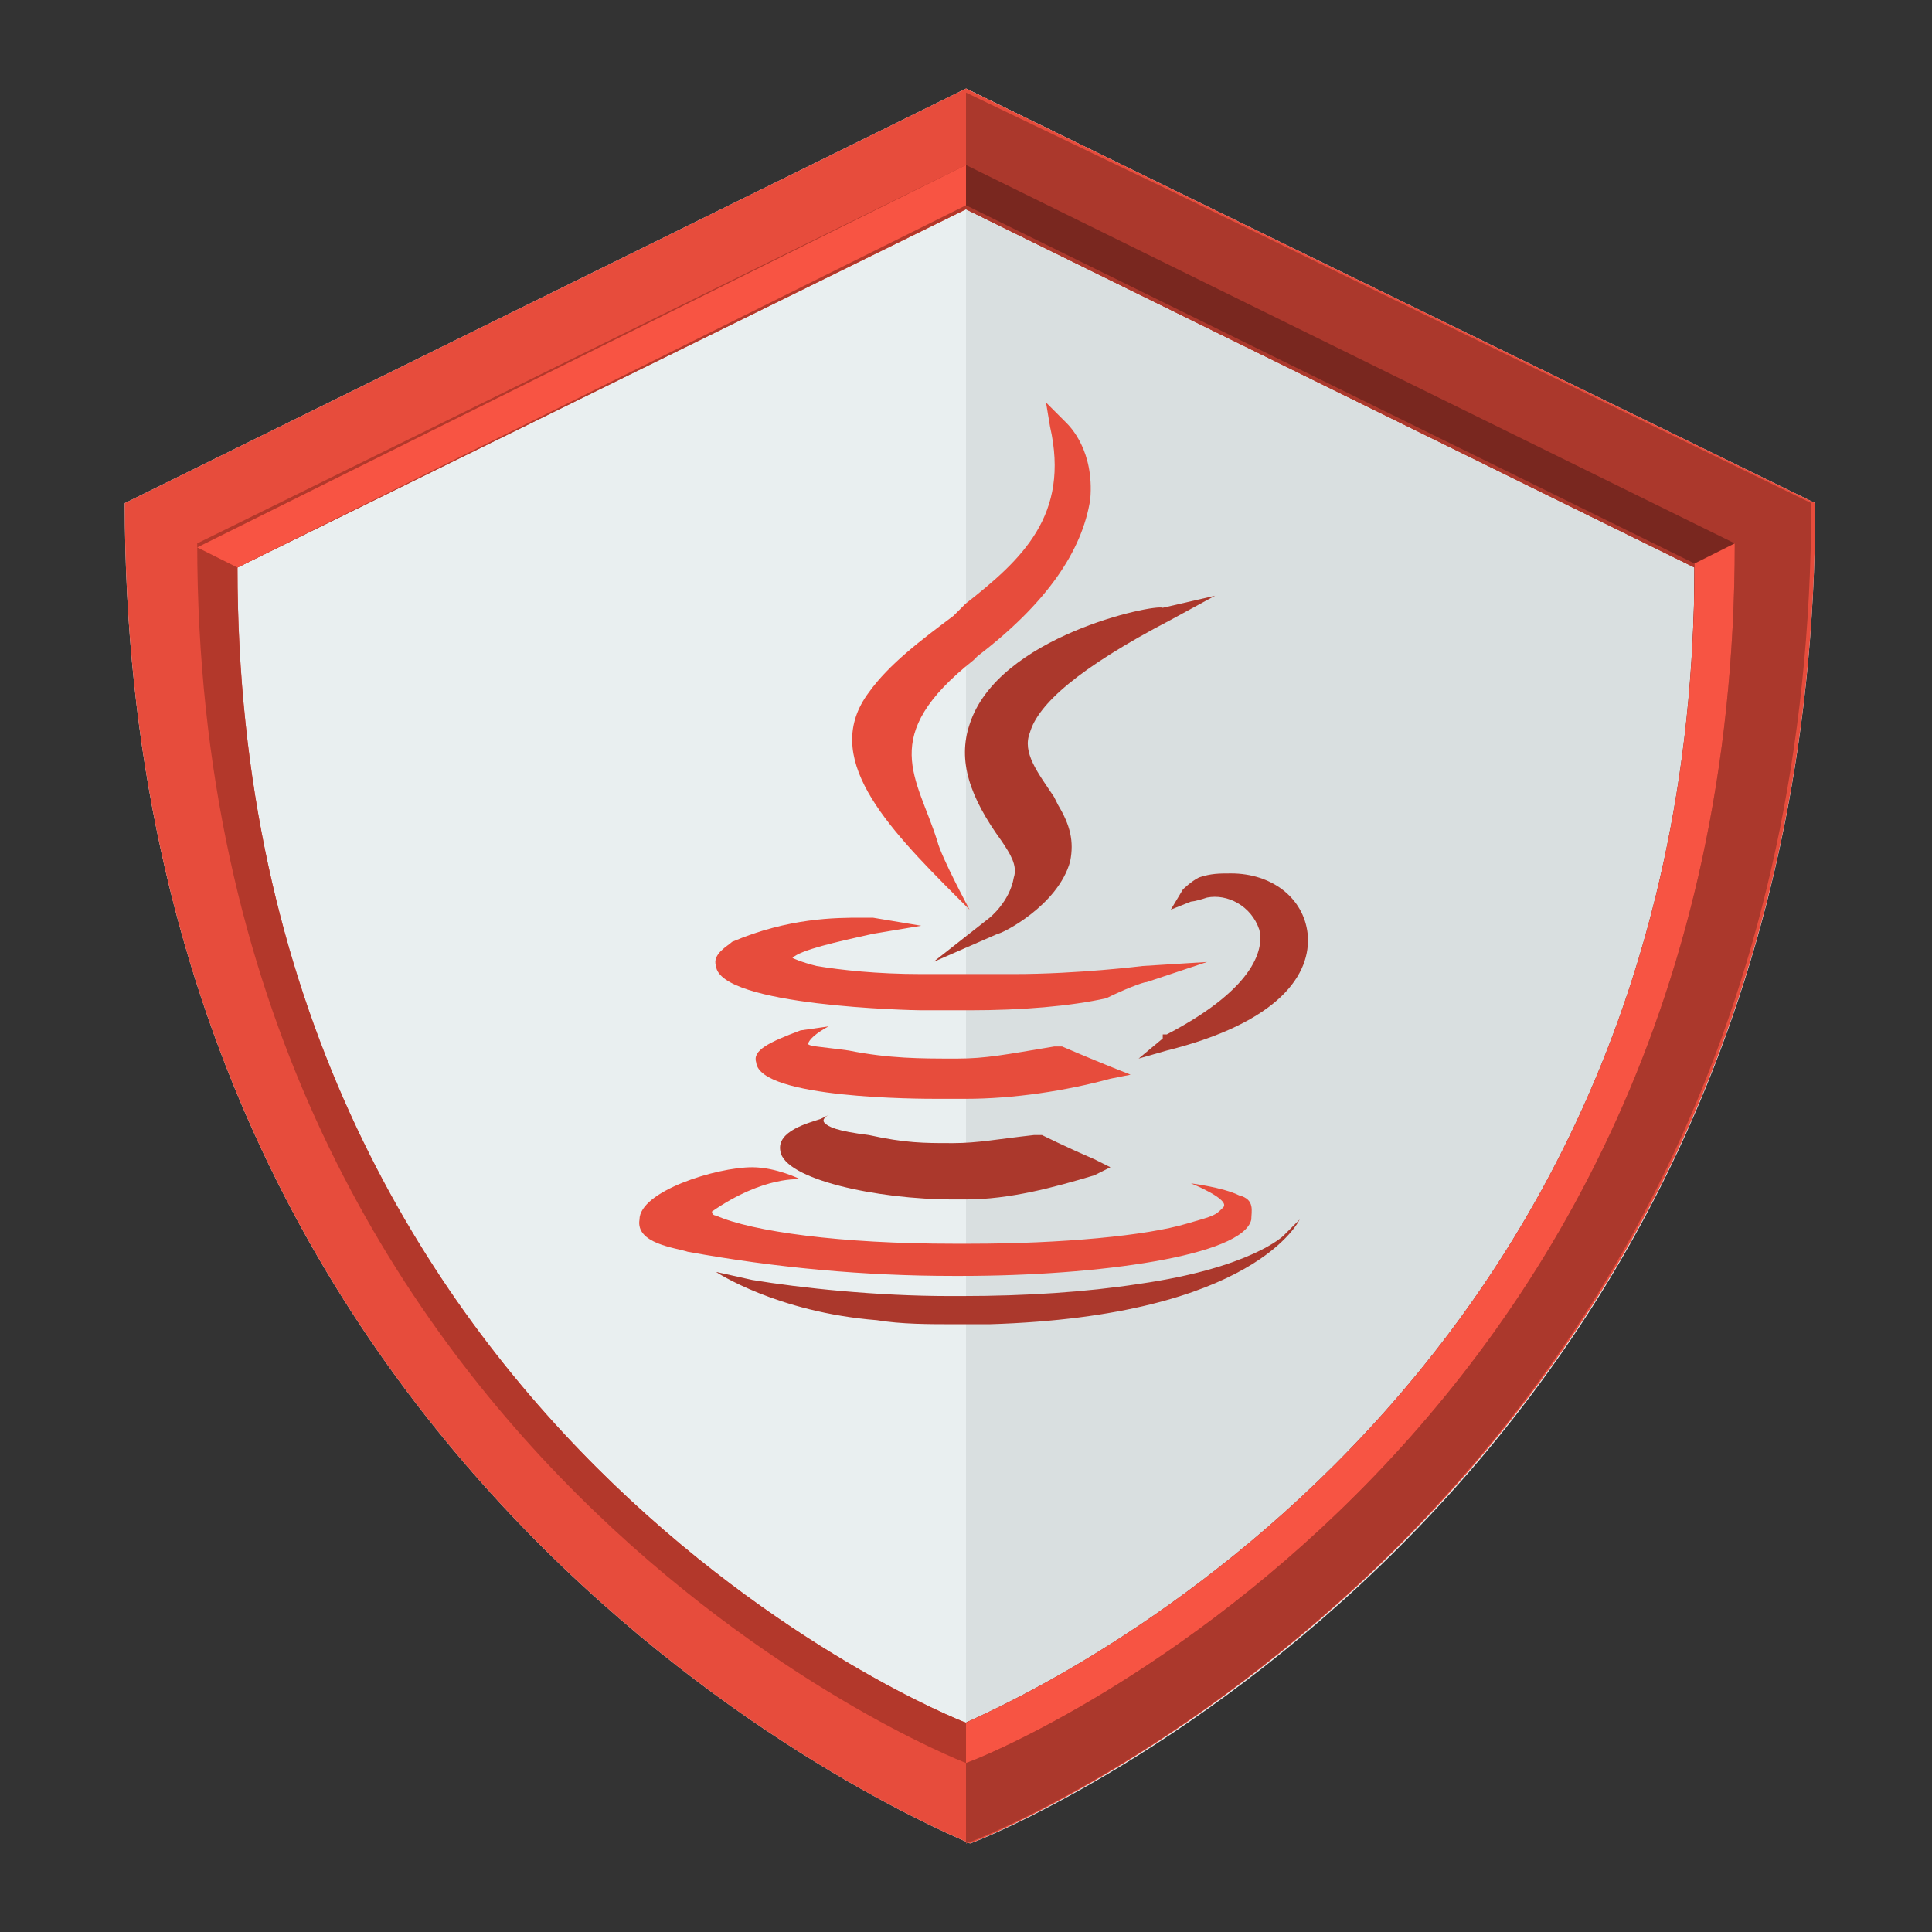 <svg xmlns="http://www.w3.org/2000/svg" viewBox="0 6 48 48"><rect x="0" y="6" width="48" height="48" fill="#333333" stroke="none"/><path fill="#E9EFF0" d="M0.1,4.5c0,24.9,20.6,33.1,21,33.3c0.4-0.1,21-8.4,21-33.3L21-5.8L0.1,4.5z" transform="translate(3 14)"/><path fill="#D9DFE0" d="M21-5.8L21-5.8L21-5.8L21-5.8l0,43.6l0,0v0l0,0l0,0v0c0.3-0.1,21-8.4,21-33.3L21-5.8L21-5.8" transform="translate(3 14)"/><path fill="#E74C3C" d="M21-5.8L21-5.8L21-5.8L21-5.8L0.1,4.5c0,24.9,20.6,33.1,21,33.3v0l0,0l0,0v0 c0.3-0.1,21-8.4,21-33.3L21-5.8 M21,34.8L21,34.8L21,34.8L21,34.8C20.7,34.7,2.9,27.6,2.9,6.1L21-2.8v0l0,0l0,0v0l18.1,8.9 C39.2,27.6,21.3,34.7,21,34.8" transform="translate(3 14)"/><path fill="#B3382B" d="M21-3.9L21-3.9L21-3.9L21-3.9L1.9,5.5c0,22.7,18.8,30.2,19.1,30.3v0l0,0l0,0v0 c0.3-0.1,19.1-7.6,19.1-30.3L21-3.9 M21,34.8L21,34.8L21,34.8L21,34.8C20.7,34.7,2.9,27.6,2.9,6.1L21-2.8v0l0,0l0,0v0l18.1,8.9 C39.2,27.6,21.3,34.7,21,34.8" transform="translate(3 14)"/><path fill="#AB382C" d="M21-2.8l18.1,8.9c0,21.5-17.8,28.6-18.1,28.7l0,3c0.4-0.1,21-8.3,21-33.3L26-3.3l-5-2.4 L21-2.8z" transform="translate(3 14)"/><path fill="#79271F" d="M40.1,5.5L21-3.9v0h0v0l0,0v1l0,0v0l0,0l0,0v0l18.1,8.9c0,21.5-17.8,28.6-18.1,28.8v0h0v0 l0,0v1l0,0v0l0,0l0,0v0C21.4,35.7,40.1,28.2,40.1,5.5" transform="translate(3 14)"/><path fill="#F85443" d="M2.9,6.1l-1-0.5L21-3.9l0,1L2.9,6.1" transform="translate(3 14)"/><path fill="#F75443" d="M40.1,5.5l-1,0.5c0,21.5-17.8,28.6-18.1,28.8v0h0v0l0,0v1l0,0v0l0,0l0,0v0 C21.4,35.7,40.1,28.2,40.1,5.5" transform="translate(3 14)"/><g><path fill="#AB382C" d="M8.5,3c-0.3,0.9,0,1.8,0.8,2.9c0.2,0.3,0.4,0.6,0.3,0.9c-0.1,0.6-0.6,1-0.6,1L7.6,8.9 l1.6-0.7c0.1,0,1.5-0.7,1.8-1.8c0.1-0.5,0-0.9-0.3-1.4l-0.1-0.2c-0.4-0.6-0.8-1.1-0.6-1.6c0.2-0.7,1.2-1.6,3.5-2.8l1.1-0.6 l-1.3,0.3C13.1,0,9.2,0.8,8.5,3" transform="translate(15.588 21)"/><path fill="#AB382C" d="M13.8,7.1l-0.3,0.5L14,7.4c0,0,0.1,0,0.4-0.1c0.5-0.1,1.1,0.2,1.3,0.8 c0.1,0.4,0,1.4-2.3,2.6l-0.1,0l0,0.1c0,0,0,0,0,0l-0.6,0.5l0.7-0.2c2.8-0.7,3.6-1.9,3.5-2.9c-0.1-0.9-0.9-1.5-1.9-1.5 c-0.3,0-0.5,0-0.8,0.1C14,6.9,13.8,7.1,13.8,7.1" transform="translate(15.588 21)"/><path fill="#E74C3C" d="M12,11.5c-0.5-0.2-1.2-0.5-1.2-0.5l-0.1,0l-0.1,0c-1.2,0.2-1.7,0.3-2.4,0.3l-0.1,0 c-0.8,0-1.6,0-2.6-0.2c-0.7-0.1-1.1-0.1-1-0.2C4.6,10.7,5,10.5,5,10.5l-0.7,0.1c-0.8,0.3-1.2,0.5-1.1,0.8 c0.1,0.9,4.1,0.9,4.5,0.9h0c0.2,0,0.4,0,0.5,0l0.2,0v0c1.2,0,2.5-0.2,3.6-0.5l0.5-0.1L12,11.5" transform="translate(15.588 21)"/><path fill="#AB382C" d="M12.7,16.9c-1.3,0.2-2.8,0.3-4.4,0.3l-0.3,0c-1.8,0-3.7-0.2-4.9-0.4l-0.9-0.2 c0,0,1.5,1,4,1.2c0.6,0.1,1.3,0.1,1.9,0.1c0.3,0,0.6,0,0.9,0c6.6-0.2,7.7-2.6,7.7-2.6l-0.4,0.4C16.3,15.7,15.5,16.5,12.7,16.9" transform="translate(15.588 21)"/><path fill="#E74C3C" d="M8.2,7.3l0.3,0.3c0,0-0.7-1.3-0.8-1.7C7.2,4.3,6.2,3.3,8.6,1.4l0.1-0.1l0,0 c1.7-1.3,2.6-2.6,2.8-3.9c0.1-1.2-0.5-1.8-0.6-1.9l-0.5-0.5l0.1,0.6C11-2.2,9.8-1.1,8.4,0L8.4,0l0,0C8.3,0.1,8.2,0.2,8.1,0.3 C7.3,0.9,6.5,1.5,6,2.2C4.8,3.8,6.4,5.5,8.2,7.3" transform="translate(15.588 21)"/><path fill="#E74C3C" d="M7.3,10.1L7.3,10.1c0.3,0,0.7,0,1,0l0.2,0l0,0c1.3,0,2.5-0.1,3.4-0.3l0,0l0,0 c0.4-0.2,0.9-0.4,1-0.4l1.5-0.5L12.8,9c0,0-1.6,0.2-3.2,0.2c-0.4,0-0.9,0-1.3,0l-0.2,0v0c-0.3,0-0.5,0-0.8,0 C6.2,9.2,5.3,9.1,4.7,9C4.3,8.9,4.1,8.8,4.1,8.8c0.2-0.2,1.1-0.4,2-0.6L7.3,8L6.1,7.8c0,0-0.1,0-0.3,0c-0.6,0-1.8,0-3.2,0.6 C2.5,8.5,2.1,8.7,2.2,9C2.3,10,7.1,10.1,7.3,10.1" transform="translate(15.588 21)"/><path fill="#AB382C" d="M4.8,12.8c-0.3,0.1-1.1,0.3-1,0.8c0.1,0.7,2.4,1.2,4.3,1.2l0.3,0v0c1.1,0,2.2-0.3,3.2-0.6 l0.4-0.2l-0.4-0.2c-0.7-0.3-1.3-0.6-1.3-0.6l-0.1,0l-0.1,0c-0.9,0.1-1.4,0.2-2,0.2l-0.1,0c-0.6,0-1.1,0-2-0.2 c-0.8-0.1-1-0.2-1.1-0.3c-0.1-0.1,0.1-0.2,0.1-0.2L4.8,12.8" transform="translate(15.588 21)"/><path fill="#E74C3C" d="M8.3,16.7L8.3,16.7c3.4,0,7-0.5,7.2-1.4c0-0.2,0.1-0.5-0.3-0.6c-0.4-0.2-1.2-0.3-1.2-0.3 s1,0.4,0.8,0.6c-0.2,0.2-0.2,0.2-0.9,0.4c-1,0.3-3.1,0.5-5.4,0.5l-0.4,0c-2.8,0-5-0.3-5.9-0.7c0,0-0.1,0-0.1-0.1 c1.3-0.9,2.2-0.8,2.2-0.8S3.7,14,3.1,14c-0.9,0-2.8,0.6-2.8,1.3c-0.1,0.6,0.9,0.7,1.2,0.8c2.2,0.4,4.4,0.6,6.6,0.6L8.3,16.7" transform="translate(15.588 21)"/></g></svg>